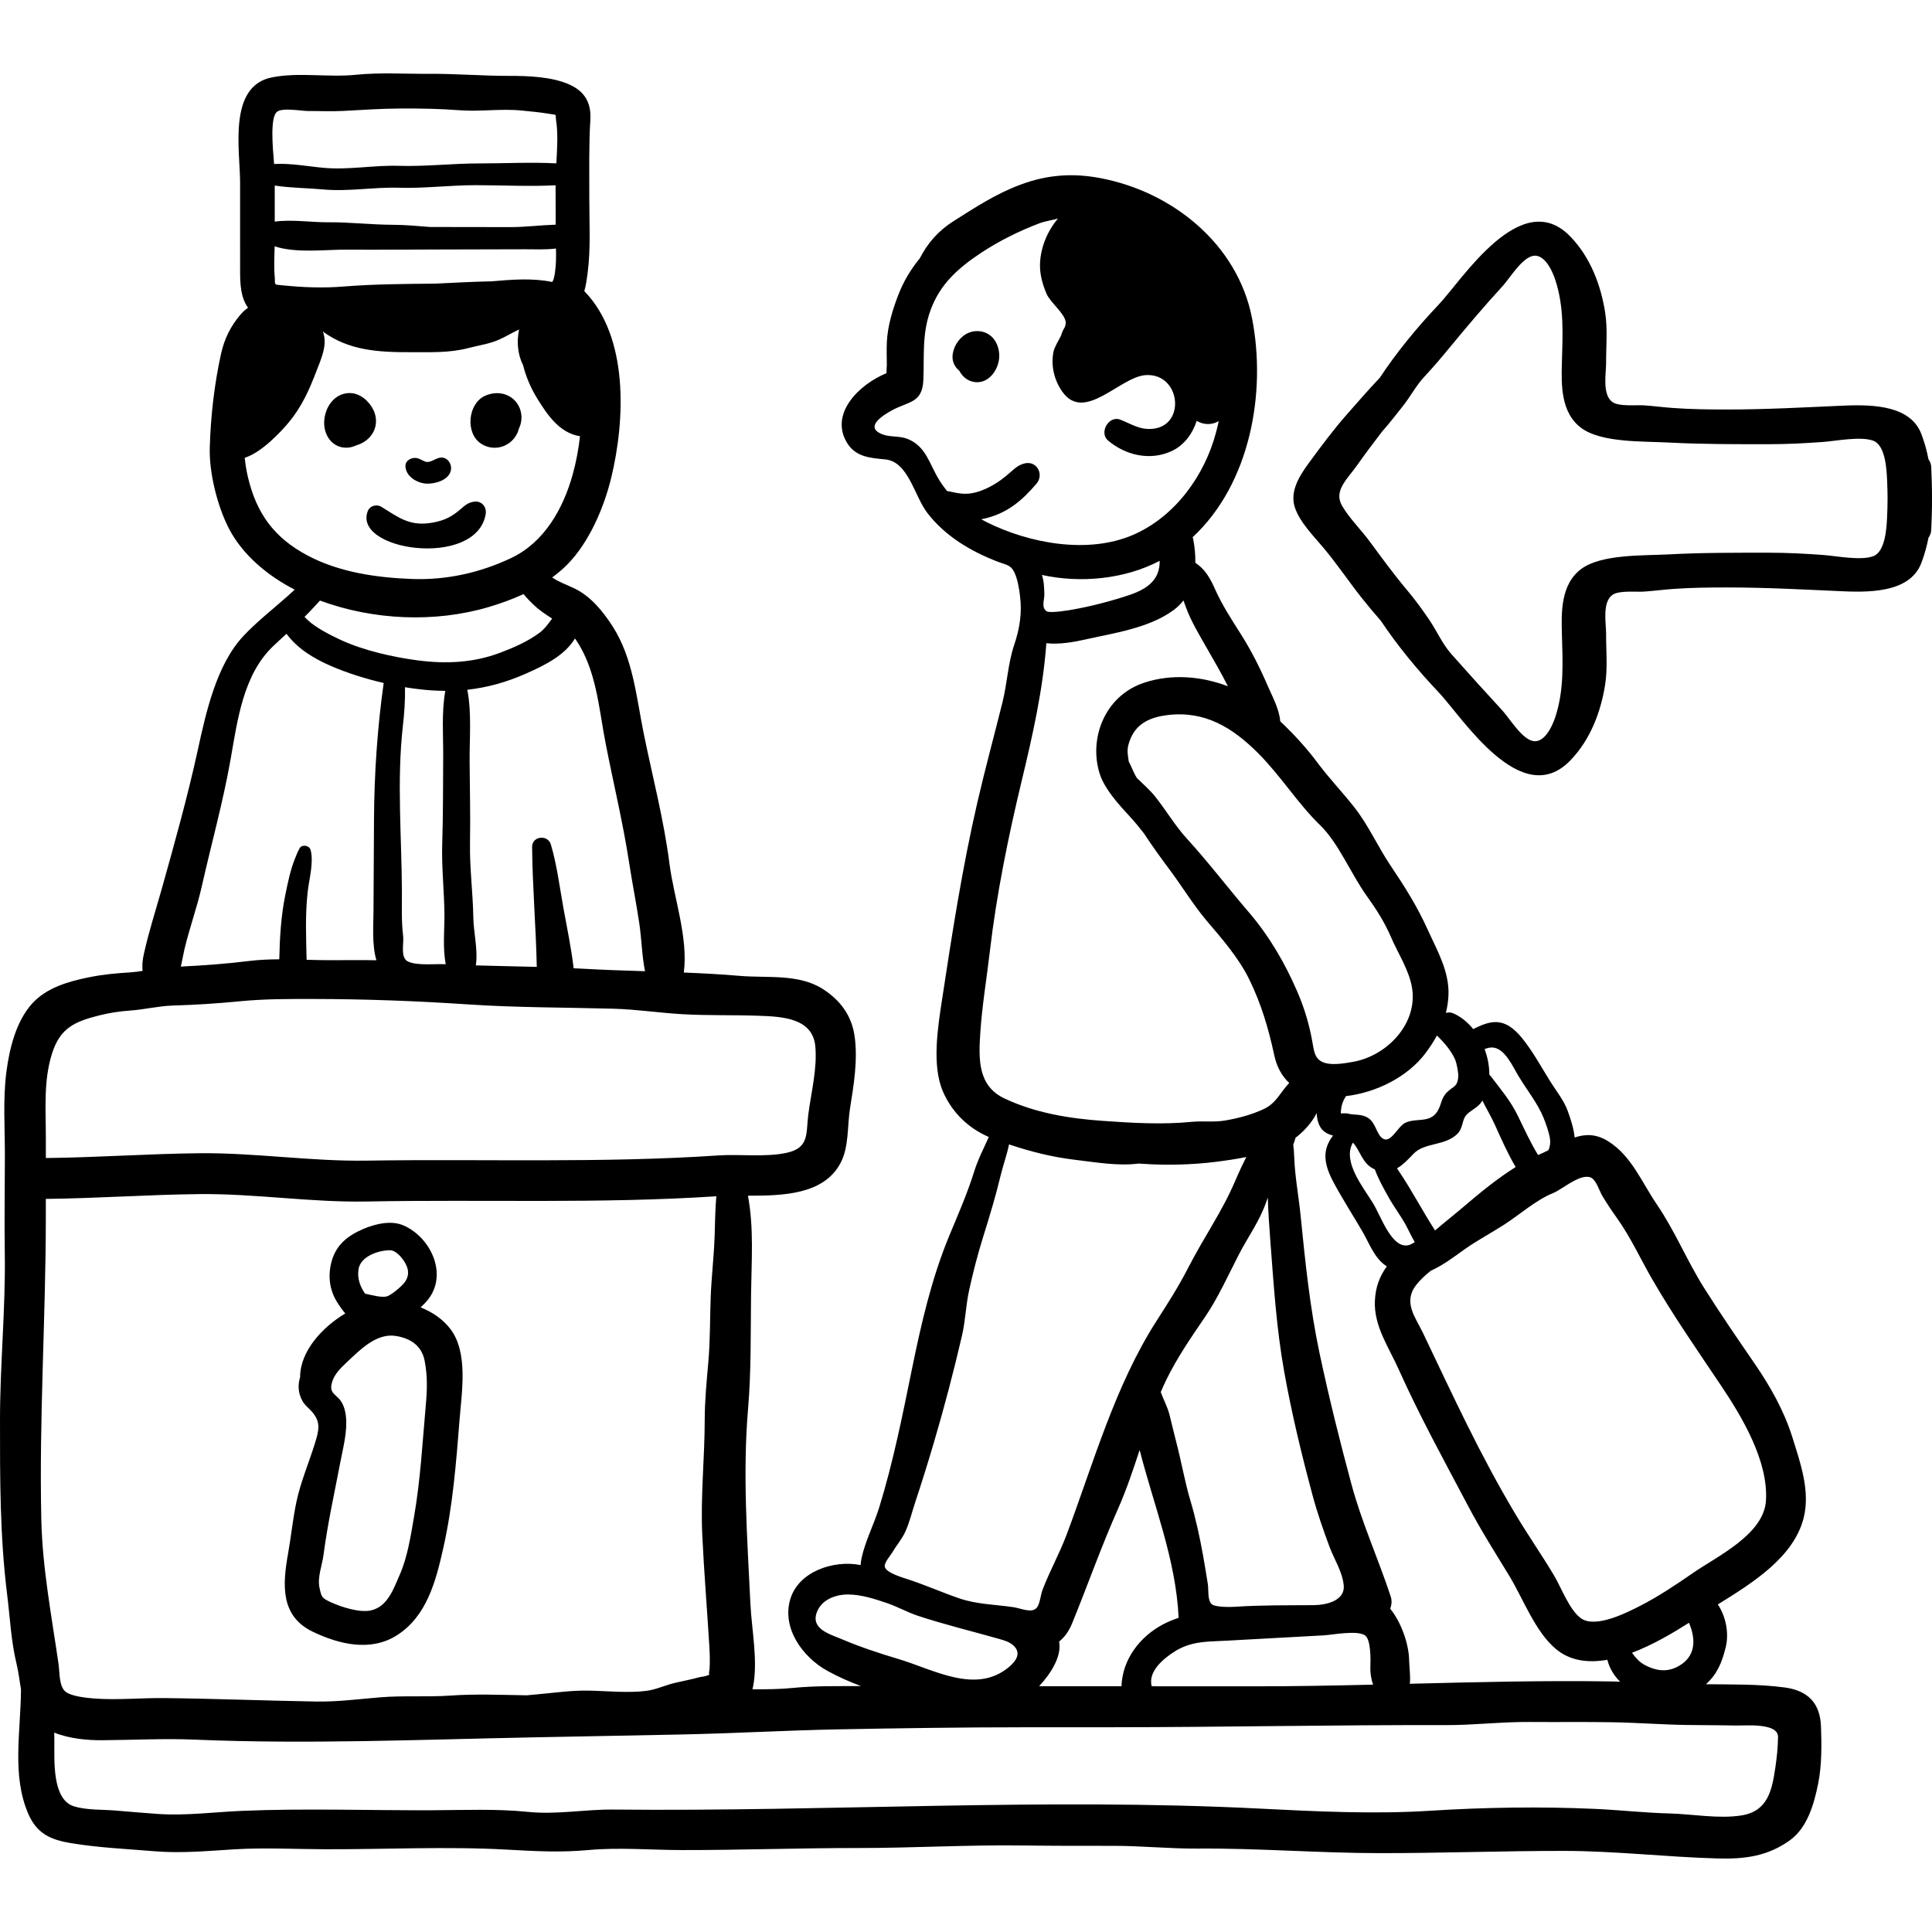 <?xml version="1.0" encoding="iso-8859-1"?>
<!-- Generator: Adobe Illustrator 19.0.0, SVG Export Plug-In . SVG Version: 6.00 Build 0)  -->
<svg version="1.1" id="Capa_1" xmlns="http://www.w3.org/2000/svg" xmlns:xlink="http://www.w3.org/1999/xlink" x="0px" y="0px"
	 viewBox="0 0 512.004 512.004" style="enable-background:new 0 0 512.004 512.004;" xml:space="preserve">
<g>
	<g>
		<path d="M98.926,108.578c-1.132-2.305-3.518-4.388-6.194-4.414c-5.907-0.058-8.739,7.988-5.4,12.311
			c1.766,2.287,4.685,2.703,7.048,1.558c1.299-0.363,2.516-1.065,3.437-2.012C99.804,113.98,100.167,111.104,98.926,108.578z"/>
	</g>
</g>
<g>
	<g>
		<path d="M136.288,106.007c-2.127-2.057-5.193-2.284-7.796-1.088c-4.539,2.088-5.232,9.957-0.966,12.685
			c2.182,1.395,4.888,1.412,7.077,0.025c1.496-0.947,2.513-2.427,2.911-4.051c0.193-0.396,0.358-0.807,0.472-1.238
			C138.573,110.098,137.966,107.629,136.288,106.007z"/>
	</g>
</g>
<g>
	<g>
		<path d="M116.237,121.378c-1.259,0.394-2.419,1.38-3.59,0.938c-1.034-0.391-1.696-1.045-2.915-0.954
			c-1.067,0.079-2.272,0.847-2.286,2.035c-0.032,2.822,3.111,4.677,5.613,4.773c2.287,0.087,5.928-0.941,6.43-3.539
			C119.851,122.753,118.294,120.736,116.237,121.378z"/>
	</g>
</g>
<g>
	<g>
		<path d="M125.399,132.987c-1.485,0.317-2.089,0.867-3.198,1.833c-2.381,2.074-4.401,3.139-7.66,3.701
			c-5.985,1.035-8.872-1.376-13.514-4.23c-0.922-0.567-2.323-0.411-3.068,0.395c-0.136,0.141-0.259,0.292-0.369,0.453
			c-4.832,10.772,28.611,15.694,31.112,1.151C129.055,134.238,127.521,132.533,125.399,132.987z"/>
	</g>
</g>
<g>
	<g>
		<path d="M119.366,352.209c-1.948-2.559-4.744-4.486-7.884-5.734c0.403-0.391,0.792-0.783,1.162-1.165
			c6.494-6.711,1.891-17.218-5.69-20.548c-3.251-1.428-7.469-0.439-10.666,0.922c-4.128,1.759-7.168,4.201-8.374,8.479
			c-1.038,3.683-0.697,7.48,1.378,10.845c0.621,1.006,1.36,2.098,2.213,3.07c-6.092,3.654-11.964,9.998-11.968,16.85
			c-0.612,2.055-0.589,4.107,0.568,6.26c0.705,1.31,1.809,2.021,2.713,3.103c2.25,2.692,1.689,4.837,0.622,8.273
			c-1.598,5.144-3.776,10.196-4.891,15.483c-0.954,4.525-1.385,9.079-2.196,13.611c-1.492,8.348-2.08,16.637,6.547,20.778
			c7.082,3.398,15.389,5.311,22.278,0.94c7.984-5.064,10.378-14.522,12.34-23.294c2.498-11.162,3.383-22.602,4.282-33.967
			C122.37,368.9,124.123,358.455,119.366,352.209z M95.008,336.393c0.526-3.532,5.51-5.139,8.524-5.055c0.73,0.021,1.9,0.756,2.9,2
			c1.59,1.979,2.512,4.234,0.776,6.536c-0.776,1.03-3.548,3.401-4.746,3.707c-1.374,0.351-4.069-0.394-5.719-0.753
			C95.43,340.938,94.648,338.81,95.008,336.393z M112.835,372.441c-0.878,9.866-1.41,19.758-3.111,29.539
			c-0.872,5.011-1.725,10.689-3.793,15.357c-1.577,3.559-3.128,8.35-7.496,9.414c-3.061,0.746-8.04-0.889-10.723-2.123
			c-2.452-1.127-2.493-1.374-3.026-3.774c-0.635-2.87,0.688-6.003,1.052-8.79c1.089-8.324,2.87-16.255,4.442-24.505
			c0.75-3.93,1.946-8.288,1.483-12.284c-0.129-1.116-0.386-2.214-0.887-3.229c-1.364-2.769-3.956-2.416-2.644-6.144
			c0.687-1.95,2.299-3.496,3.752-4.864c3.478-3.275,7.865-7.823,13.027-6.992c4.148,0.668,6.893,2.778,7.629,6.603
			C113.33,364.75,113.203,368.314,112.835,372.441z"/>
	</g>
</g>
<g>
	<g>
		<path d="M263.019,89.44c-1.817-1.913-4.755-2.199-7.018-0.899c-2.049,1.179-3.535,3.662-3.574,6.015
			c-0.025,1.47,0.698,2.806,1.797,3.698c0.718,1.326,1.812,2.411,3.333,2.844c4.026,1.147,7.054-2.788,7.247-6.416
			C264.903,92.821,264.319,90.809,263.019,89.44z"/>
	</g>
</g>
<g>
	<g>
		<path d="M482.582,457.502c-0.234-6.25-3.568-9.492-9.624-10.304c-6.76-0.907-13.956-0.78-20.87-0.854
			c2.85-2.53,4.252-5.625,5.273-9.916c0.865-3.637,0.042-7.994-2.112-11.234c9.195-5.695,20.088-12.477,22.734-22.895
			c1.818-7.159-0.893-14.727-3.007-21.477c-2.199-7.018-5.854-13.451-10.038-19.543c-4.544-6.616-9.091-13.23-13.372-20.031
			c-4.504-7.154-7.705-15.055-12.463-22.031c-4.061-5.955-6.744-12.942-12.964-16.798c-3.215-1.993-6.076-1.89-8.836-0.966
			c-0.232-2.292-0.958-4.616-1.809-6.977c-1.03-2.861-3.055-5.322-4.674-7.911c-2.412-3.855-4.561-7.883-7.435-11.428
			c-4.609-5.687-8.21-4.826-12.962-2.412c-1.513-1.87-3.351-3.371-5.415-4.231c-0.594-0.248-1.229-0.223-1.836-0.053
			c0.372-1.485,0.617-3.026,0.687-4.65c0.275-6.336-2.979-11.852-5.5-17.422c-2.811-6.21-6.021-11.295-9.819-16.938
			c-3.388-5.032-5.815-10.621-9.581-15.432c-3.143-4.016-6.673-7.664-9.786-11.848c-2.899-3.896-6.296-7.598-9.899-10.992
			c-0.257-3.244-1.94-6.231-3.303-9.389c-2.003-4.642-4.313-9.254-7.01-13.52c-2.494-3.943-5.083-7.88-6.984-12.168
			c-1.284-2.896-2.69-5.322-5.2-6.934c0.046-2.086-0.168-4.201-0.554-6.229c-0.035-0.185-0.09-0.368-0.161-0.552
			c15.263-14.164,19.625-38.373,15.716-58.168c-3.863-19.563-21.1-33.4-40.209-37.004c-7.37-1.391-14.048-0.875-20.969,1.681
			c-6.62,2.444-12.04,6.017-17.952,9.763c-3.971,2.516-6.841,5.805-8.898,9.834c-2.366,2.867-4.297,6.088-5.665,9.622
			c-1.528,3.95-2.855,8.278-3.056,12.521c-0.095,2.002-0.025,4.09-0.009,6.094c0.001,0.141-0.085,1.233-0.101,2.195
			c-7.178,2.923-15.084,10.637-10.513,18.342c2.301,3.88,6.171,4.118,10.198,4.5c6.117,0.579,7.692,9.678,11.141,14.176
			c4.76,6.209,11.656,10.268,18.873,13.012c1.994,0.758,3.243,0.76,4.17,2.68c0.884,1.83,1.245,4.148,1.509,6.146
			c0.616,4.661-0.07,8.825-1.536,13.178c-1.622,4.813-1.845,10.156-3.072,15.093c-2.213,8.904-4.641,17.796-6.703,26.732
			c-3.964,17.174-6.685,34.736-9.324,52.103c-1.11,7.304-2.781,17.486,0.241,24.424c2.426,5.571,6.72,9.686,12.145,12.019
			c-1.34,3.003-2.859,5.902-3.87,9.138c-1.822,5.837-4.275,11.409-6.616,17.052c-4.664,11.244-7.442,23.346-9.872,35.262
			c-2.491,12.217-4.99,24.753-8.669,36.666c-1.398,4.526-3.73,8.979-4.718,13.584c-0.142,0.662-0.2,1.232-0.22,1.768
			c-0.08-0.016-0.154-0.037-0.235-0.053c-6.899-1.317-16.228,1.689-18.422,9.104c-2.288,7.729,3.349,15.372,9.803,18.943
			c2.917,1.613,5.898,2.914,8.926,4.055c-6.046,0.043-12.041-0.109-18.009,0.492c-3.569,0.358-7.16,0.381-10.757,0.354
			c0.06-0.215,0.124-0.426,0.169-0.651c1.371-6.793-0.365-15.184-0.694-22.057c-0.822-17.135-2.078-34.398-0.623-51.55
			c0.866-10.204,0.666-20.297,0.8-30.565c0.116-8.9,0.767-17.406-0.829-25.976c9.311,0.014,20.075-0.278,24.525-8.636
			c2.306-4.33,1.774-9.881,2.542-14.606c1.002-6.169,2.102-12.935,1.182-19.167c-0.8-5.418-3.841-9.449-8.425-12.379
			c-6.402-4.092-14.804-2.845-21.992-3.469c-4.915-0.426-9.862-0.686-14.822-0.883c1.2-9.307-2.67-19.881-3.821-28.955
			c-1.46-11.517-4.535-23.176-6.841-34.569c-1.947-9.622-2.786-19.729-8.189-28.187c-2.544-3.98-5.859-8.049-10.192-10.109
			c-2.138-1.017-3.943-1.609-5.851-2.88c1.442-1.06,2.815-2.206,4.069-3.487c5.789-5.916,9.677-15.045,11.597-22.99
			c3.666-15.172,4.696-37.246-7.142-49.404c0.434-1.492,0.656-3.125,0.873-4.777c0.874-6.671,0.424-13.619,0.444-20.352
			c0.021-6.742-0.139-13.519,0.278-20.208c0.271-4.342-1.282-7.436-5.404-9.347c-4.625-2.145-11.086-2.371-16.121-2.361
			c-7.074,0.011-14.155-0.594-21.191-0.545c-6.388,0.045-13.064-0.402-19.406,0.254c-7.252,0.748-15.193-0.739-22.312,0.699
			c-11.696,2.365-8.376,19.449-8.384,27.91c-0.007,7.833-0.005,15.667,0.003,23.5c0.004,3.31,0.149,6.963,2.108,9.629
			c-0.626,0.414-1.272,0.963-2.039,1.859c-2.555,2.988-4.232,6.361-5.095,10.231c-1.805,8.095-2.77,16.651-3.014,24.939
			c-0.196,6.681,1.987,15.472,5.044,21.425c3.638,7.083,10.414,12.65,17.462,16.248c-0.64,0.575-1.259,1.174-1.866,1.713
			c-3.878,3.445-8.181,6.788-11.727,10.577c-7.201,7.694-9.948,20.429-12.139,30.444c-2.668,12.199-6.069,24.348-9.443,36.371
			c-1.631,5.814-3.47,11.477-4.781,17.377c-0.364,1.639-0.533,3.172-0.338,4.552c-1.075,0.175-2.153,0.326-3.244,0.396
			c-3.797,0.242-7.272,0.545-11.036,1.313c-5.395,1.101-11.18,2.736-15.006,6.955c-4.277,4.715-6.04,12.021-6.828,18.15
			c-0.93,7.232-0.392,14.725-0.396,22.006c-0.005,8.668-0.158,17.346-0.025,26.011c0.225,14.7-1.261,29.345-1.268,44.075
			c-0.008,15.615-0.037,30.867,1.892,46.379c0.788,6.334,1.024,12.313,2.526,18.509c0.538,2.219,0.763,4.442,1.143,6.588
			c-0.054,11.177-2.501,22.843,1.953,33.052c2.257,5.172,5.813,6.82,11.268,7.727c7.286,1.211,14.822,1.54,22.181,2.154
			c7.03,0.586,14.128-0.083,21.136-0.512c7.943-0.486,16.021-0.045,23.979-0.02c15.975,0.051,32.206-0.786,48.148,0.092
			c7.532,0.414,14.163,0.813,21.687,0.121c8.145-0.75,16.599-0.007,24.78,0.004c15.535,0.021,31.032-0.553,46.571-0.543
			c14.624,0.012,29.156-0.87,43.788-0.674c8.003,0.107,16.006,0.101,24.009,0.096c7.475-0.004,14.853,0.779,22.317,0.724
			c16.073-0.12,32.131,1.198,48.214,1.211c16.293,0.013,32.568-0.604,48.879-0.593c13.614,0.01,27.158,1.631,40.725,2.004
			c7.159,0.197,13.283-0.559,19.225-4.881c4.586-3.335,6.343-9.638,7.413-14.955C482.807,467.854,482.768,462.435,482.582,457.502z
			 M417.377,312.813c1.453-0.737,2.884-1.19,4.046-0.817c1.542,0.494,2.392,3.527,3.159,4.828c1.221,2.067,2.568,4.058,3.958,6.015
			c3.671,5.171,6.197,10.788,9.354,16.246c5.651,9.771,12.087,18.974,18.353,28.335c5.518,8.242,12.435,19.898,11.751,30.313
			c-0.586,8.938-12.892,14.678-19.339,19.13c-4.466,3.083-9.075,6.187-13.913,8.662c-3.575,1.829-11.834,6.06-15.717,3.378
			c-3.068-2.117-5.292-8.205-7.174-11.361c-3.255-5.462-6.899-10.671-10.155-16.124c-9.552-16.001-16.61-31.462-24.617-48.216
			c-1.968-4.118-5.31-8.057-1.803-12.631c1.044-1.36,2.416-2.623,3.916-3.813c3.302-1.498,5.958-3.544,9.078-5.771
			c2.954-2.107,7.056-4.314,10.355-6.443c4.197-2.708,8.42-6.527,12.982-8.371C413.065,315.586,415.246,313.895,417.377,312.813z
			 M444.498,441.733c-2.877,1.478-5.771,1.028-8.598-0.481c-1.478-0.789-2.472-1.977-3.405-3.246
			c5.525-2.088,10.896-5.271,15.109-7.952C449.416,434.314,449.603,439.113,444.498,441.733z M373.434,439.873
			c-0.074-3.979-1.962-9.783-5.008-13.541c0.386-1.035,0.484-2.17,0.141-3.211c-3.288-9.988-7.644-19.519-10.397-29.706
			c-3.124-11.556-5.981-23.071-8.472-34.792c-2.557-12.031-3.801-24.271-5.022-36.492c-0.522-5.227-1.518-10.346-1.699-15.597
			c-0.037-1.065-0.102-2.144-0.252-3.202c0.257-0.592,0.468-1.196,0.605-1.818c2.212-1.664,4.321-3.981,5.613-6.538
			c0.013,0.591,0.077,1.183,0.213,1.769c0.642,2.759,2.151,3.669,4.108,4.197c-2.834,3.688-2.588,7.334,0.205,12.511
			c2.389,4.431,5.119,8.659,7.648,13.009c1.734,2.981,3.019,6.682,5.893,8.794c0.173,0.128,0.352,0.224,0.528,0.333
			c-1.88,2.586-3.015,5.472-3.175,9.157c-0.292,6.692,3.642,12.212,6.269,18.073c5.62,12.538,12.035,24.148,18.42,36.256
			c3.358,6.367,7.125,12.318,10.877,18.461c3.698,6.053,6.89,14.89,12.431,19.491c3.83,3.181,8.619,3.717,13.608,2.832
			c0.555,2.243,1.752,4.199,3.368,5.799c-0.627-0.015-1.254-0.036-1.881-0.047c-17.95-0.298-35.895,0.161-53.836,0.61
			C373.852,444.143,373.47,441.834,373.434,439.873z M280.673,435.034c1.378-1.078,2.56-2.64,3.466-4.862
			c4.099-10.05,7.756-20.438,12.172-30.368c2.23-5.017,3.973-10.275,5.709-15.542c3.768,14.78,9.645,29.145,10.328,44.475
			c-1.561,0.536-2.957,1.127-4.004,1.674c-6.307,3.288-10.914,9.402-11.133,16.471c-6.411-0.003-12.823-0.006-19.234-0.008
			c-0.864,0-1.73-0.01-2.598-0.02C278.537,443.476,281.427,438.874,280.673,435.034z M307.607,368.926
			c0.493-1.137,0.991-2.27,1.537-3.381c2.81-5.729,6.533-11.158,10.126-16.414c3.499-5.119,6.135-11.007,8.977-16.541
			c2.495-4.859,5.612-9.01,7.374-14.215c0.113-0.333,0.246-0.656,0.366-0.986c0.119,3.941,0.394,7.908,0.691,11.775
			c0.891,11.577,1.588,22.781,3.633,34.248c1.977,11.088,4.614,21.983,7.531,32.851c1.236,4.607,2.813,9.113,4.468,13.585
			c1.253,3.385,3.437,6.631,3.795,10.295c0.393,4.015-4.523,5.213-7.951,5.242c-6.833,0.056-14.046-0.035-20.605,0.422
			c-1.349,0.093-5.408,0.164-6.391-0.656c-1.215-1.014-0.834-3.862-1.054-5.26c-0.406-2.572-0.821-5.145-1.284-7.709
			c-0.877-4.863-1.917-9.702-3.329-14.44c-1.519-5.095-2.396-10.323-3.731-15.436c-0.64-2.448-1.205-4.894-1.82-7.352
			C309.414,372.855,308.348,370.934,307.607,368.926z M311.303,437.66c1.611-1.021,3.21-1.642,4.841-2.031
			c2.846-0.68,5.786-0.655,9.05-0.834c8.542-0.47,17.083-0.939,25.625-1.408c2.275-0.125,8.979-1.461,10.988,0.057
			c1.474,1.115,1.441,6.189,1.367,8.003c-0.087,2.118,0.25,3.64,0.707,5.007c-10.41,0.245-20.818,0.445-31.224,0.441
			c-9.148-0.004-18.297-0.008-27.445-0.012C304.167,442.928,308.405,439.498,311.303,437.66z M358.533,302.812
			c1.908,1.948,2.44,5.534,5.561,6.975c0.085,0.04,0.166,0.065,0.25,0.101c0.93,2.545,2.233,4.868,3.657,7.42
			c1.45,2.6,3.284,4.945,4.681,7.57c0.785,1.476,1.435,2.928,2.26,4.311c-0.421,0.217-0.835,0.445-1.243,0.682
			c-0.193,0.05-0.387,0.107-0.58,0.145c-4.33,0.828-7.158-7.717-9.225-11.106C361.287,314.627,355.652,307.863,358.533,302.812z
			 M395.535,277.602c3.272,0.182,5.326,4.99,6.938,7.655c2.131,3.522,5.101,7.252,6.591,10.983c0.619,1.55,1.504,3.967,1.715,5.678
			c0.134,1.089-0.045,2.031-0.415,2.885c-0.783,0.404-1.573,0.79-2.379,1.129c-0.124,0.053-0.248,0.12-0.372,0.174
			c-2.027-3.295-3.759-7.125-5.411-10.494c-1.972-4.021-4.494-6.928-7.174-10.452c-0.104-0.138-0.222-0.253-0.341-0.364
			c0.013-2.258-0.423-4.582-1.254-6.766C394.108,277.748,394.799,277.561,395.535,277.602z M392.59,292.076
			c0.095-0.139,0.162-0.293,0.25-0.435c1.079,2.198,2.34,4.253,3.352,6.504c1.604,3.569,3.398,7.638,5.479,11.138
			c-4.836,3.014-9.497,6.848-13.558,10.318c-2.633,2.249-5.272,4.309-7.8,6.484c-3.341-5.126-6.15-10.626-9.597-15.711
			c-0.144-0.211-0.309-0.47-0.489-0.752c1.571-0.9,2.958-2.366,4.367-3.852c2.929-3.087,8.422-1.989,11.717-5.377
			c1.359-1.397,1.147-3.439,2.133-4.725C389.454,294.354,391.491,293.676,392.59,292.076z M377.602,279.325
			c1.218-1.59,2.287-3.212,3.197-4.889c1.786,1.681,3.853,4.081,4.816,6.337c0.438,1.026,0.929,3.586,0.84,4.61
			c-0.227,2.604-1.092,2.353-2.75,3.861c-1.889,1.72-1.599,3.391-2.764,5.254c-2.063,3.3-5.612,1.636-8.567,3.086
			c-2.029,0.996-3.799,5.606-5.976,4.104c-1.633-1.127-1.799-4.172-3.889-5.459c-1.841-1.132-3.653-0.614-5.533-1.174
			c-0.545,0.01-1.091,0.012-1.636,0.005c0-1.644,0.425-3.118,1.273-4.421c0.024-0.057,0.049-0.104,0.074-0.158
			C364.817,289.547,373.001,285.334,377.602,279.325z M333.448,199.632c5.984,5.995,10.46,13.287,16.442,19.101
			c4.867,4.729,8.104,12.828,12.305,18.686c2.529,3.527,4.733,6.947,6.441,10.938c1.875,4.382,4.837,8.769,5.586,13.526
			c1.495,9.496-6.723,17.898-15.513,19.494c-2.042,0.371-5.01,0.895-7.151,0.421c-2.938-0.649-3.259-2.714-3.692-5.269
			c-0.822-4.846-2.139-9.279-4.096-13.802c-3.277-7.572-7.448-14.726-12.847-21.009c-5.481-6.379-10.696-13.252-16.365-19.447
			c-3.099-3.385-5.506-7.495-8.393-11.135c-1.392-1.755-3.195-3.301-4.861-4.936c-0.012-0.02-0.026-0.037-0.038-0.057
			c-0.952-1.508-1.368-2.936-2.146-4.357c-0.337-2.537-0.602-3.397,0.49-6.05c1.708-4.149,5.466-5.693,9.695-6.22
			C319.272,188.279,326.613,192.785,333.448,199.632z M261.476,138.378c-0.494-0.246-0.964-0.505-1.436-0.765
			c0.402-0.074,0.802-0.158,1.194-0.257c5.896-1.487,9.664-4.753,13.449-9.175c2.056-2.399,0.125-6.16-3.129-5.375
			c-1.577,0.381-2.492,1.203-3.678,2.254c-1.806,1.602-3.505,2.91-5.706,4.021c-2.341,1.181-4.722,1.991-7.396,1.726
			c-1.447-0.143-2.604-0.492-3.808-0.684c-0.785-0.986-1.532-2.035-2.229-3.188c-2.461-4.065-3.364-8.67-8.2-10.611
			c-2.136-0.859-4.698-0.43-6.715-1.225c-4.819-1.9,0.058-4.965,2.438-6.291c4.438-2.475,8.176-1.87,8.441-8.084
			c0.277-6.496-0.405-12.097,1.871-18.43c2.533-7.047,7.447-11.339,13.515-15.344c4.682-3.092,9.973-5.719,15.227-7.717
			c1.643-0.625,3.395-0.854,5.057-1.31c-2.862,3.374-4.667,7.836-4.761,12.165c-0.057,2.64,0.684,5.298,1.711,7.708
			c1.02,2.394,4.765,5.161,5.091,7.484c0.053,0.376-0.017,0.818-0.166,1.304c-0.474,0.771-0.837,1.579-1.078,2.406
			c-0.818,1.545-1.77,3.139-1.994,4.277c-0.716,3.642,0.204,7.479,2.333,10.511c5.877,8.37,15.31-3.94,22.107-4.367
			c9.213-0.577,10.727,13.198,2.046,14.208c-3.55,0.412-5.672-1.199-8.783-2.406c-3.057-1.186-5.692,3.457-3.225,5.539
			c4.619,3.897,11.099,5.441,16.834,2.8c3.299-1.521,5.541-4.582,6.647-8.014c2.091,1.198,4.122,1.028,5.845,0.072
			c-0.22,0.999-0.452,1.993-0.71,2.971c-3.009,11.407-10.862,22.36-21.987,27.167C288.295,146.93,272.716,143.984,261.476,138.378z
			 M276.119,152.367c10.18,2.25,21.921,1.147,31.208-3.74c0.069,4.67-2.781,7.291-7.962,9.038
			c-4.72,1.592-10.205,3.019-15.108,3.886c-0.692,0.122-5.968,1.045-6.89,0.444c-1.471-0.957-0.587-3.075-0.603-4.307
			C276.74,155.787,276.669,153.99,276.119,152.367z M259.787,273.771c0.473-7.258,1.694-14.412,2.533-21.621
			c1.756-15.09,4.889-30.457,8.444-45.227c2.85-11.837,5.653-24.196,6.532-36.465c3.477,0.385,7.347-0.318,10.193-0.958
			c7.708-1.732,17.05-3.03,23.568-7.849c1.012-0.748,1.856-1.6,2.571-2.522c0.198,0.542,0.392,1.066,0.565,1.556
			c1.366,3.857,3.68,7.636,5.689,11.168c1.885,3.313,3.828,6.593,5.526,10.02c-7.055-2.717-15.023-3.314-22.151-0.961
			c-10.793,3.564-14.787,15.256-11.75,24.344c1.267,3.791,4.675,7.628,7.85,11.059c1.368,1.479,2.605,3,3.814,4.559
			c2.147,3.279,4.389,6.379,6.781,9.58c3.331,4.46,6.257,9.32,9.853,13.572c4.124,4.875,8.476,9.79,11.31,15.615
			c3.181,6.534,5.063,12.957,6.582,20.012c0.643,2.986,1.966,5.49,3.973,7.348c-2.245,2.27-3.382,5.289-6.589,6.826
			c-3.262,1.564-6.815,2.495-10.368,3.111c-3.049,0.527-5.852,0.065-8.881,0.363c-7.911,0.78-15.829,0.288-23.737-0.271
			c-8.866-0.626-17.817-2.107-25.912-5.936C259.117,287.752,259.335,280.703,259.787,273.771z M236.456,411.426
			c1.078-1.833,2.554-3.531,3.435-5.443c1.119-2.428,1.781-5.224,2.622-7.764c1.752-5.292,3.415-10.613,4.989-15.961
			c2.754-9.357,5.235-18.795,7.438-28.299c0.929-4.008,1.013-8.092,1.92-12.175c1.05-4.722,2.25-9.414,3.697-14.031
			c1.699-5.429,3.356-10.902,4.674-16.433c0.602-2.523,1.63-5.298,2.173-8.041c5.73,1.92,11.387,3.355,17.544,4.092
			c5.682,0.682,11.331,1.68,16.824,0.989c0.306,0.017,0.61,0.034,0.906,0.056c6.377,0.447,13.293,0.277,19.627-0.526
			c2.582-0.327,5.291-0.716,7.979-1.267c-0.937,1.887-1.846,3.785-2.671,5.723c-1.846,4.337-3.797,7.961-6.173,12.011
			c-2.264,3.857-4.638,7.895-6.678,11.854c-2.513,4.879-5.279,9.195-8.263,13.846c-11.011,17.157-16.72,37.686-23.838,56.668
			c-1.886,5.029-4.533,9.713-6.418,14.725c-0.462,1.229-0.674,3.707-1.506,4.639c-1.358,1.52-4.064,0.145-6.23-0.175
			c-4.805-0.71-9.634-0.732-14.273-2.323c-4.514-1.547-8.89-3.486-13.416-4.987c-1.516-0.503-6.112-1.782-6.344-3.454
			C234.324,414.082,235.932,412.317,236.456,411.426z M223.09,434.404c-3.17-1.347-8.369-2.68-6.577-7.246
			c1.314-3.349,5.143-4.676,8.455-4.599c3.47,0.081,6.793,1.161,10.051,2.263c2.878,0.974,5.459,2.467,8.235,3.383
			c7.072,2.336,14.393,4.098,21.557,6.137c1.323,0.377,2.696,0.779,3.721,1.696c2.359,2.109,0.564,4.372-1.356,5.919
			c-8.742,7.037-19.715,0.506-29.006-2.277C232.981,438.127,228.105,436.535,223.09,434.404z M152.371,169.201
			c0.07,0.097,0.142,0.188,0.21,0.287c5.493,8.057,6.103,18.19,7.915,27.496c2.049,10.521,4.631,21.167,6.248,31.753
			c0.815,5.337,1.889,10.64,2.678,15.97c0.62,4.181,0.684,8.521,1.513,12.676c-5.521-0.172-11.041-0.348-16.535-0.666
			c-0.79-0.047-1.582-0.076-2.373-0.115c-0.625-5.303-1.77-10.793-2.708-15.949c-1.035-5.682-1.699-11.344-3.338-16.867
			c-0.799-2.695-4.991-2.236-4.964,0.672c0.097,10.604,1.019,21.179,1.236,31.776c-5.383-0.144-10.77-0.23-16.152-0.392
			c0.62-4.052-0.604-8.809-0.662-12.618c-0.102-6.62-0.995-13.118-0.882-19.796c0.123-7.235-0.045-14.48-0.104-21.717
			c-0.047-5.845,0.586-12.858-0.613-18.916c5.304-0.585,10.424-2.01,15.57-4.291C144.311,176.332,149.687,173.708,152.371,169.201z
			 M106.835,248.037c-0.482-3.842-0.308-7.736-0.323-11.607c-0.056-14.66-1.392-29.51,0.262-44.107
			c0.376-3.319,0.624-6.779,0.557-10.2c2.182,0.356,4.344,0.626,6.444,0.796c1.436,0.116,2.844,0.158,4.241,0.164
			c-1.039,5.635-0.52,12.03-0.563,17.447c-0.061,7.631-0.002,15.271-0.254,22.898c-0.211,6.373,0.524,12.558,0.584,18.865
			c0.037,3.852-0.507,8.982,0.354,13.235c-2.746-0.138-7.479,0.442-9.976-0.694C106.002,253.852,107.083,250.016,106.835,248.037z
			 M110.83,175.025c-6.566-0.844-14.485-2.643-20.503-5.42c-2.821-1.303-6.688-3.287-8.837-5.334
			c-0.289-0.274-0.542-0.537-0.783-0.793c0.848-0.84,1.679-1.691,2.474-2.571c0.452-0.5,1.054-1.097,1.616-1.751
			c14.14,5.226,30.474,5.934,44.741,1.708c3.101-0.919,6.22-2.043,9.215-3.425c0.846,1.072,1.836,2.046,2.712,2.884
			c1.548,1.481,3.218,2.545,4.861,3.612c-1.009,1.312-1.909,2.685-3.358,3.766c-3.094,2.309-6.917,3.969-10.511,5.316
			C125.442,175.648,118.215,175.977,110.83,175.025z M73.385,29.643c1.437-1.197,6.477-0.217,8.259-0.224
			c3.098-0.013,6.254,0.146,9.346-0.023c5.125-0.28,10.125-0.616,15.289-0.641c5.256-0.024,10.292,0.067,15.523,0.463
			c5.491,0.416,11.026-0.481,16.483,0.079c2.271,0.234,4.726,0.439,6.969,0.822c2.683,0.459,1.835-0.039,2.103,1.652
			c0.558,3.512,0.302,7.604,0.081,11.523c-6.739-0.363-13.628,0.022-20.335,0.016c-7.122-0.008-14.322,0.855-21.39,0.637
			c-6.592-0.206-13.145,1.107-19.747,0.547c-4.058-0.344-8.912-1.293-13.328-1.035C72.265,39.004,71.549,31.172,73.385,29.643z
			 M91.996,66.158c8.203,0.056,16.409-0.027,24.612-0.042c7.591-0.013,15.183-0.042,22.774-0.058
			c2.328-0.004,5.242,0.152,7.957-0.198c0.05,2.172,0.051,4.26-0.277,6.424c-0.204,1.343-0.396,2.068-0.742,2.44
			c-5.172-1.085-10.665-0.637-16.052-0.17c-4.958,0.1-9.92,0.365-14.877,0.609c-8.127,0.08-16.261,0.118-24.37,0.77
			c-5.348,0.431-10.632,0.24-15.934-0.299c-2.806-0.285-2.075,0.056-2.293-2.422c-0.228-2.581-0.073-5.293-0.012-7.929
			C78.65,67.176,86.141,66.117,91.996,66.158z M72.809,58.729c0.002-3.185,0.002-6.371,0.001-9.556
			c4.224,0.651,8.671,0.649,12.773,1.027c6.773,0.626,13.393-0.653,20.129-0.446c6.695,0.205,13.509-0.674,20.256-0.682
			c7.009-0.008,14.222,0.402,21.268,0.027c0.003,3.479,0.004,6.958,0.027,10.438c-3.96,0.122-7.969,0.647-11.906,0.649
			c-7.122,0.006-14.243-0.019-21.365-0.031c-3.314-0.273-6.636-0.568-9.977-0.585c-5.793-0.029-11.446-0.716-17.227-0.667
			C82.722,58.937,77.285,58.11,72.809,58.729z M65.682,126.348c-0.392-1.676-0.653-3.351-0.828-5.025
			c4.554-1.443,9.693-6.986,11.779-9.519c3.367-4.089,5.316-8.477,7.199-13.388c1.253-3.27,3.076-7.104,1.726-10.555
			c6.838,4.986,14.495,5.513,23.275,5.474c5.288-0.024,10.235,0.24,15.374-1.116c2.682-0.706,5.42-1.055,7.975-2.18
			c1.872-0.825,3.563-1.867,5.377-2.732c-0.657,3.23-0.405,6.57,1.083,9.535c0.782,3.136,2.113,6.15,3.711,8.738
			c2.744,4.443,5.943,9.168,11.352,10.027c-0.389,3.479-1.035,6.918-1.956,10.217c-2.526,9.047-7.519,17.893-16.25,22.045
			c-8.234,3.916-17.223,5.905-26.285,5.57c-9.413-0.348-19.268-1.758-27.677-6.208C72.614,142.512,67.941,136.006,65.682,126.348z
			 M48.88,251.578c1.328-5.631,3.332-11.063,4.604-16.717c2.508-11.15,5.604-22.209,7.596-33.467
			c1.847-10.44,3.33-22.557,11.313-30.156c1.157-1.102,2.345-2.189,3.536-3.275c2.875,3.913,7.133,6.514,11.781,8.53
			c4.296,1.864,9.101,3.382,13.971,4.505c-1.682,11.952-2.496,23.973-2.565,36.076c-0.047,8.137-0.11,16.273-0.138,24.412
			c-0.013,3.785-0.442,8.953,0.774,12.99c-4.065-0.068-8.135-0.018-12.217-0.012c-2.075,0.004-4.174-0.051-6.279-0.109
			c-0.145-6.02-0.393-12.014,0.286-18.019c0.383-3.384,1.627-7.731,0.784-11.053c-0.368-1.448-2.85-1.615-3.102,0
			c0.104-0.673-0.907,1.899-1.124,2.442c-1.156,2.891-1.813,6.17-2.443,9.211c-1.191,5.76-1.518,11.472-1.645,17.292
			c-2.699,0.011-5.385,0.122-8.026,0.45c-6.015,0.746-12.037,1.178-18.072,1.479C48.291,254.588,48.548,252.984,48.88,251.578z
			 M13.82,279.099c2.147-6.679,5.984-8.376,12.488-10.007c2.774-0.695,5.419-1.09,8.253-1.289c3.737-0.265,7.538-1.215,11.25-1.32
			c5.923-0.169,11.893-0.557,17.801-1.135c6.572-0.641,12.926-0.615,19.547-0.605c13.701,0.022,27.197,0.517,40.841,1.435
			c12.816,0.862,25.747,0.792,38.593,1.145c6.102,0.167,12.263,1.114,18.372,1.459c6.655,0.375,13.385,0.17,20.04,0.404
			c6.177,0.218,14.364,0.556,15.063,8.107c0.545,5.89-1.105,12.22-1.857,18.038c-0.663,5.129,0.355,8.893-5.859,10.205
			c-5.583,1.182-12.233,0.282-18.001,0.67c-30.972,2.08-62.165,0.895-93.192,1.377c-14.77,0.23-29.545-2.117-44.353-1.962
			c-13.556,0.144-27.102,1.13-40.657,1.271c0-1.836,0.003-3.672,0.001-5.508C12.146,293.914,11.502,286.309,13.82,279.099z
			 M12.144,322.664c0-1.647,0-3.295,0.001-4.942c13.558-0.14,27.101-1.128,40.66-1.271c14.806-0.156,29.589,2.24,44.353,1.963
			c30.868-0.58,61.859,0.64,92.678-1.389c-0.301,3.4-0.337,6.832-0.441,10.246c-0.169,5.563-0.854,11.049-1.057,16.592
			c-0.209,5.719-0.118,11.34-0.618,17.039c-0.444,5.063-0.957,10.275-0.961,15.352c-0.008,10.166-1.134,20.291-0.651,30.494
			c0.462,9.765,1.264,19.516,1.86,29.266c0.123,2.009,0.212,4.298,0.074,6.301c-0.16,0.828-0.183,1.331-0.075,1.521
			c-0.747,0.314-1.532,0.51-2.356,0.578c-2.186,0.604-4.419,1.05-6.625,1.543c-2.515,0.563-5.076,1.803-7.616,2.133
			c-4.888,0.635-10.428,0.037-15.36-0.055c-4.59-0.086-8.916,0.559-13.432,0.967c-0.991,0.09-1.978,0.184-2.965,0.277
			c-6.723-0.105-13.549-0.402-20.237,0.068c-6.209,0.436-12.442-0.046-18.631,0.466c-5.672,0.469-11.233,1.208-16.945,1.114
			c-13.459-0.221-26.929-0.773-40.378-0.914c-6.075-0.063-12.455,0.575-18.49,0.109c-1.861-0.145-6.335-0.563-7.751-1.966
			c-1.556-1.542-1.368-5.094-1.653-7.07c-1.829-12.679-4.286-25.425-4.579-38.36C10.345,375.977,12.13,349.36,12.144,322.664z
			 M470.458,468.629c-0.876,5.906-2.024,11.377-8.941,12.479c-6.089,0.969-12.973-0.366-19.119-0.521
			c-6.525-0.164-13.016-0.904-19.529-1.201c-14.467-0.66-29.431-0.432-43.871,0.486c-14.989,0.953-30.43,0.173-45.419-0.584
			c-56.961-2.876-113.948,0.852-170.956,0.267c-7.641-0.078-15.031,1.392-22.688,0.616c-8.42-0.853-16.787-0.473-25.236-0.436
			c-16.806,0.076-33.75-0.541-50.54,0.163c-7.384,0.31-14.791,1.316-22.206,0.826c-3.794-0.251-7.605-0.606-11.394-0.914
			c-3.493-0.282-7.51-0.079-10.89-1.087c-5.832-1.74-5.26-11.919-5.263-17.154c0-0.799-0.016-1.601-0.033-2.402
			c3.98,1.6,8.731,2.037,12.585,2.014c8.233-0.048,16.453-0.506,24.692-0.157c29.66,1.255,59.61-0.007,89.224-0.595
			c12.98-0.258,25.961-0.506,38.941-0.755c14.19-0.272,28.217-1.104,42.443-1.376c16.264-0.311,32.582-0.541,48.79-0.548
			c7.695-0.003,15.391-0.006,23.086-0.009c29.715-0.012,59.34-0.645,89.033-0.566c7.427,0.02,14.805-0.893,22.255-0.832
			c7.341,0.062,14.691-0.055,22.03,0.075c6.559,0.116,13.081,0.628,19.659,0.723c4.249,0.062,8.5,0.042,12.748,0.141
			c2.703,0.06,11.54-0.813,11.336,3.141C471.156,463.26,470.877,465.804,470.458,468.629z"/>
	</g>
</g>
<g>
	<g>
		<path d="M511.802,123.814c-0.035-0.828-0.313-1.526-0.735-2.122c-0.426-2.2-1.023-4.402-1.861-6.618
			c-2.804-7.409-12.191-7.947-20.623-7.577c-10.357,0.455-20.471,1.027-30.882,1.024c-4.878,0-9.543-0.051-14.398-0.403
			c-2.557-0.187-5.094-0.525-7.646-0.698c-2.078-0.141-6.605,0.382-8.359-0.879c-2.748-1.973-1.652-7.689-1.663-10.24
			c-0.019-4.471,0.445-9.122-0.26-13.561c-1.104-6.952-3.764-14.42-9.222-20.064c-13.032-13.48-28.666,11.51-34.934,18.101
			c-5.677,5.971-11.182,12.704-15.569,19.347c-2.98,3.139-5.79,6.387-8.635,9.613c-3.678,4.169-6.881,8.505-10.105,12.891
			c-2.634,3.584-5.16,7.659-3.74,11.896c1.305,3.895,4.918,7.488,7.693,10.805c3.544,4.235,6.567,8.771,9.977,13.083
			c1.627,2.058,3.332,4.093,5.092,6.091c4.34,6.503,9.732,13.078,15.289,18.922c6.268,6.59,21.902,31.581,34.934,18.101
			c5.458-5.646,8.118-13.113,9.222-20.064c0.705-4.439,0.241-9.091,0.26-13.562c0.01-2.551-1.085-8.268,1.663-10.24
			c1.754-1.26,6.281-0.738,8.359-0.879c2.552-0.173,5.089-0.512,7.646-0.697c4.854-0.352,9.52-0.404,14.398-0.404
			c10.411-0.002,20.525,0.569,30.882,1.025c8.432,0.37,17.819-0.168,20.623-7.578c0.838-2.217,1.436-4.418,1.861-6.618
			c0.422-0.596,0.701-1.294,0.735-2.122c0.117-2.801,0.218-5.555,0.197-8.285C512.021,129.369,511.919,126.615,511.802,123.814z
			 M500.105,137.049c-0.133,2.657-0.411,9.16-3.688,10.358c-3.348,1.223-9.755-0.075-13.32-0.337
			c-4.73-0.347-9.349-0.588-14.105-0.592c-8.977-0.007-17.838-0.032-26.775,0.441c-6.811,0.359-17.682-0.08-23.041,3.773
			c-5.641,4.057-5.397,11.754-5.257,17.205c0.192,7.523,0.675,14.867-1.782,22.238c-0.741,2.222-3.005,7.44-6.459,6.074
			c-2.846-1.125-5.694-5.912-7.549-7.93c-4.542-4.939-9.125-9.991-13.538-14.979c-2.274-2.571-3.849-6.113-5.774-8.969
			c-1.869-2.77-3.843-5.469-5.996-8.024c-3.512-4.171-6.681-8.545-9.874-12.862c-2.351-3.18-5.333-6.057-7.287-9.418
			c-2.315-3.981,1.464-7.143,3.941-10.658c2.142-3.039,4.382-6.021,6.662-8.991c1.938-2.177,3.705-4.481,5.486-6.718
			c2.109-2.648,3.474-5.44,5.844-7.966c2.228-2.375,4.363-4.896,6.404-7.372c4.58-5.557,9.195-11.041,14.13-16.406
			c1.855-2.017,4.703-6.805,7.549-7.93c3.454-1.366,5.718,3.854,6.459,6.074c2.458,7.371,1.975,14.715,1.782,22.238
			c-0.14,5.451-0.383,13.149,5.257,17.205c5.358,3.854,16.229,3.414,23.041,3.774c8.937,0.473,17.798,0.448,26.775,0.44
			c4.756-0.004,9.375-0.246,14.105-0.592c3.565-0.262,9.972-1.559,13.32-0.336c3.278,1.197,3.556,7.7,3.688,10.357
			c0.083,1.668,0.116,3.311,0.126,4.949C500.22,133.738,500.188,135.381,500.105,137.049z"/>
	</g>
</g>
<g>
</g>
<g>
</g>
<g>
</g>
<g>
</g>
<g>
</g>
<g>
</g>
<g>
</g>
<g>
</g>
<g>
</g>
<g>
</g>
<g>
</g>
<g>
</g>
<g>
</g>
<g>
</g>
<g>
</g>
</svg>
